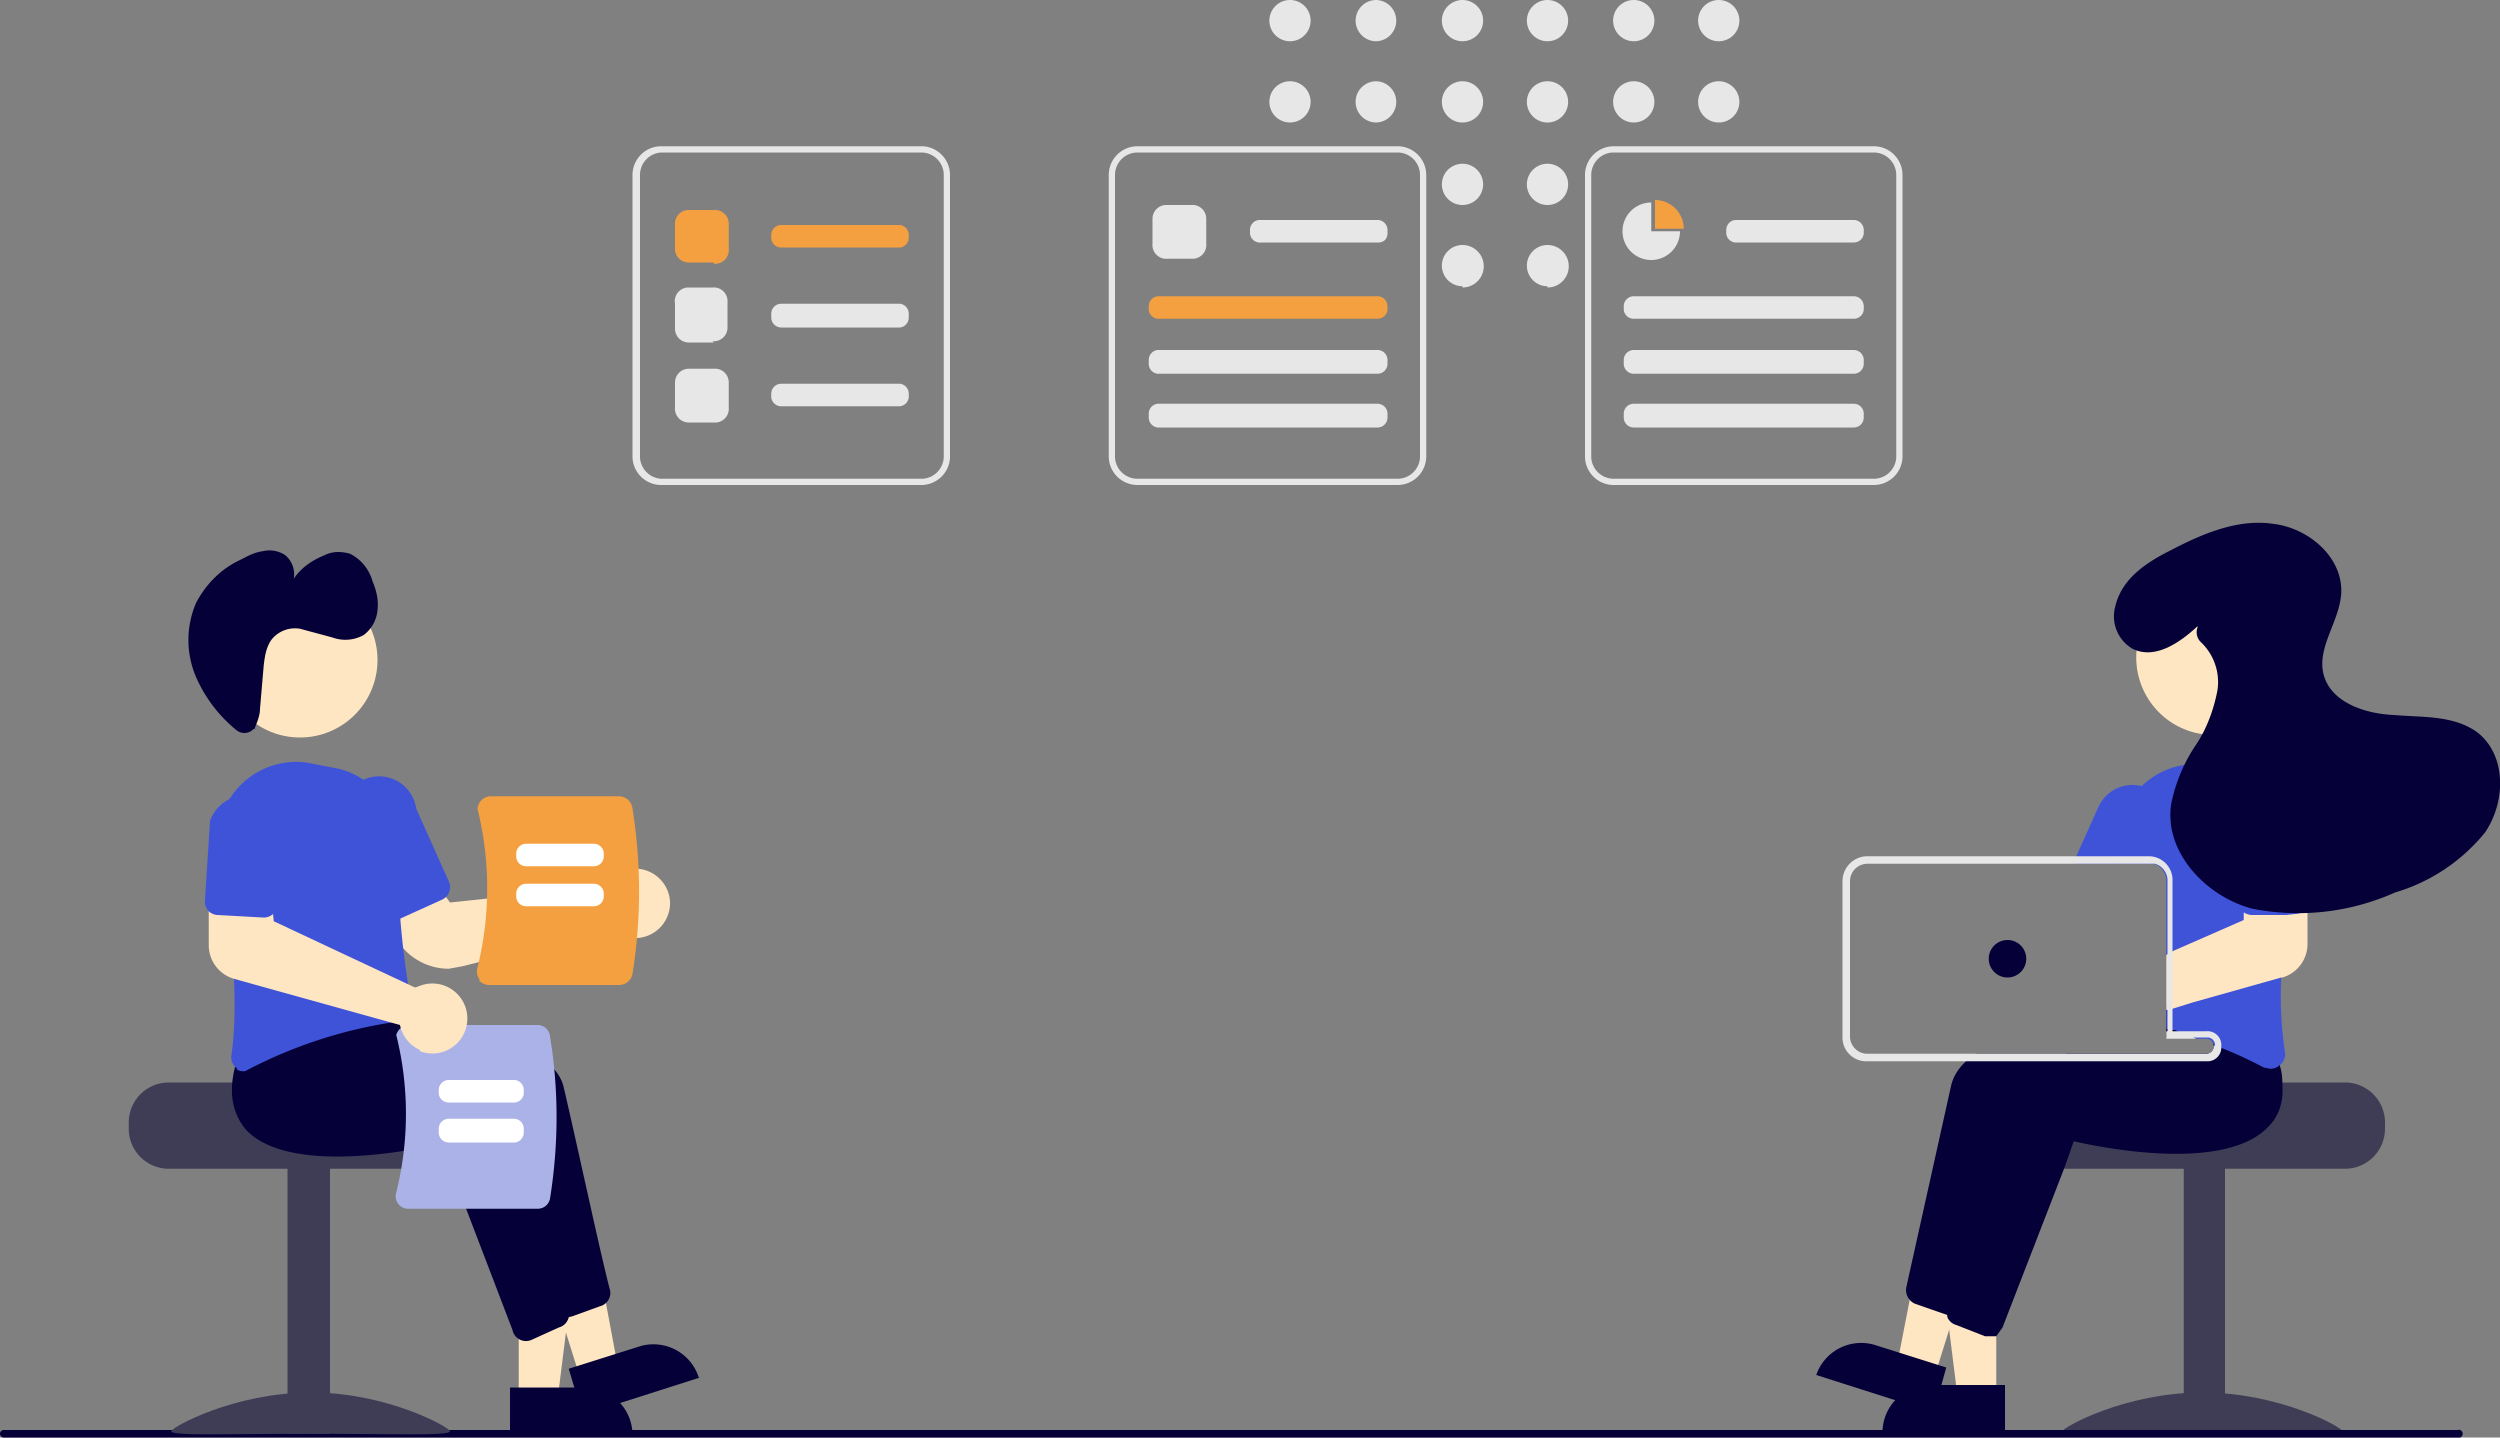 <svg width="200" height="115" viewBox="0 0 200 115" fill="none" xmlns="http://www.w3.org/2000/svg"><rect x="0" y="0" width="200" height="115" fill="#808080" stroke="none"/><g clip-path="url(#clip0_2_2763)"><path d="M103.2 3.3a1.6 1.6 0 1 0 0-3.3 1.6 1.6 0 0 0 0 3.3ZM103.2 9.8a1.6 1.6 0 1 0 0-3.3 1.6 1.6 0 0 0 0 3.3ZM110 3.3a1.6 1.6 0 1 0 .1-3.3 1.6 1.6 0 0 0 0 3.3ZM110 9.8a1.6 1.6 0 1 0 .1-3.3 1.6 1.6 0 0 0 0 3.3ZM117 3.3a1.6 1.6 0 1 0 0-3.3 1.6 1.6 0 0 0 0 3.3ZM117 9.8a1.6 1.6 0 1 0 0-3.3 1.6 1.6 0 0 0 0 3.3ZM117 16.4a1.6 1.6 0 1 0 0-3.3 1.6 1.6 0 0 0 0 3.3ZM117 23a1.6 1.6 0 1 0 0-3.4 1.6 1.6 0 0 0 0 3.3ZM123.8 3.3a1.6 1.6 0 1 0 0-3.3 1.6 1.6 0 0 0 0 3.3ZM123.8 9.8a1.6 1.6 0 1 0 0-3.3 1.6 1.6 0 0 0 0 3.3ZM123.8 16.4a1.6 1.6 0 1 0 0-3.3 1.6 1.6 0 0 0 0 3.3ZM123.8 23a1.6 1.6 0 1 0 0-3.4 1.6 1.6 0 0 0 0 3.3ZM130.7 3.3a1.6 1.6 0 1 0 0-3.3 1.6 1.6 0 0 0 0 3.3ZM130.7 9.8a1.6 1.6 0 1 0 0-3.3 1.6 1.6 0 0 0 0 3.3ZM137.5 3.3a1.6 1.6 0 1 0 0-3.3 1.6 1.6 0 0 0 0 3.3ZM137.5 9.8a1.6 1.6 0 1 0 0-3.3 1.6 1.6 0 0 0 0 3.3Z" fill="#E7E7E7"/><path d="M187.6 86.6h-12.2c0 .4-12.5.6-12.5.6l-.6.6c-.4.5-.7 1.2-.7 2v.5a3.2 3.2 0 0 0 3.2 3.2h22.8a3.2 3.2 0 0 0 3.2-3.2v-.5a3.2 3.2 0 0 0-3.2-3.2Z" fill="#3F3D56"/><path d="M178 93.3h-3.3v21.4h3.3V93.3Z" fill="#3F3D56"/><path d="M187.4 114.5c0 .4-5 .2-11.2.2-6.2 0-11.2.2-11.2-.2 0-.3 5-3.1 11.2-3.1 6.2 0 11.2 2.8 11.2 3.1Z" fill="#3F3D56"/><path d="M159.7 111.7h-3.1l-1.5-12h4.6v12Z" fill="#FEE6C2"/><path d="M154.4 110.8h6v3.8h-9.8a3.8 3.8 0 0 1 3.8-3.8Z" fill="#050038"/><path d="m154.8 110-3-1 2.3-11.8 4.3 1.3-3.6 11.5Z" fill="#FEE6C2"/><path d="m150 107.6 5.7 1.8-1 3.6-9.4-3a3.8 3.8 0 0 1 4.7-2.4ZM179.3 84.5c0-.6-.2-1.2-.4-1.8l-.6-.7-1.5-1.9-1.3.1-1.7.1-.5.1V83h3.2a.6.6 0 0 1 .6.6.6.6 0 0 1-.6.7h-18.4l-.7.5c-.6.5-1.1 1.2-1.3 2l-3.6 16.2a1.2 1.2 0 0 0 .7 1.3l2.3.8.3.1a1.1 1.1 0 0 0 1.1-.7l1.8-4.8 2.8-7.3 1.1-2.9c1.3.3 12 2.7 15.6-1.1.4-.4.6-.8.8-1.3.3-.8.4-1.7.3-2.6Z" fill="#050038"/><path d="m182.4 85.2-.2-.7-2-2.6h-.2l-1.7.1-4.3.5h-.7v.5h3.2a.6.6 0 0 1 .6.6.6.6 0 0 1-.6.7h-11.2l-1.4.5c-2.4 1-4.2 2.2-4.5 3.8l-.4 1.7-1.8 7.9-.3 1.5-1.2 5v.1l.1.6a1.1 1.1 0 0 0 .7.6l2.3.9h.9l.5-.7 5-12.9.7-2c1.3.3 12 2.7 15.6-1.2.7-.7 1.1-1.7 1.1-2.8 0-.7 0-1.4-.2-2Z" fill="#050038"/><path d="m182.1 62.8-.1-.1a6.2 6.2 0 0 0-5.3-1.9l-2.5.5a6.3 6.3 0 0 0-4.3 3.7c-.3.8-.5 1.7-.5 2.5v1.6h2.9a1.4 1.4 0 0 1 1 1.4v11.8l.5.1h.2l.2.1 1.5.6h.8a.6.6 0 0 1 .6.5 32.8 32.8 0 0 1 4 1.8l.5.1a1.1 1.1 0 0 0 .8-.3 1.1 1.1 0 0 0 .4-1c-.3-2-.4-4-.3-6a68 68 0 0 1 1.2-10 6.3 6.3 0 0 0-1.6-5.4Z" fill="#3F53D9"/><path d="M171.7 63a3 3 0 0 0-3.8 1.5l-1.8 4-.2.6h6.4l.2-.4.7-1.8a3 3 0 0 0-1.5-3.9Z" fill="#3F53D9"/><path d="M177.1 58.8a6.2 6.2 0 1 0 0-12.4 6.2 6.2 0 0 0 0 12.4ZM183.3 70.5h-3.6l-.2 2.6v.5l-5.7 2.5-.5.3v4.4l.5-.1 1.6-.5 7.1-2h.1a2.8 2.8 0 0 0 2-2.7v-5h-1.3Z" fill="#FEE6C2"/><path d="M184.5 65.5a3 3 0 0 0-2-2.6 3 3 0 0 0-3.9 3l.4 6.3a1.2 1.2 0 0 0 1.2 1h2.7l.9-.1a1.1 1.1 0 0 0 .8-.5c.2-.2.3-.5.2-.8l-.3-6.3Z" fill="#3F53D9"/><path d="M174.2 82.5h-.9v.6h2.4l-1.5-.6Zm0 0h-.9v.6h2.4l-1.5-.6Zm2.3 0h-2.7v-12a1.9 1.9 0 0 0-1.9-2h-22.6a2 2 0 0 0-1.9 2v12.4a1.9 1.9 0 0 0 2 2h27.1a1.1 1.1 0 0 0 1.2-1.2 1.1 1.1 0 0 0-1.2-1.2Zm.6 1.2a.6.6 0 0 1-.6.6h-27.2A1.4 1.4 0 0 1 148 83V70.5a1.4 1.4 0 0 1 1.4-1.4h23a1.4 1.4 0 0 1 1 1.4V83h3.2a.6.6 0 0 1 .6.6Zm-3-1.2h-.8v.6h2.4l-1.5-.6Z" fill="#E7E7E7"/><path d="M160.6 78.2a1.5 1.5 0 1 0 0-3 1.5 1.5 0 0 0 0 3ZM175.8 50.1c-1.4 1.3-3.4 2.7-5.2 1.8a3 3 0 0 1-1.4-3.3c.5-2.3 2.5-3.6 4.5-4.6 2.5-1.3 5.3-2.5 8.1-2.1 2.8.3 5.6 2.6 5.5 5.5-.1 2.3-2 4.4-1.4 6.6.6 2.2 3.3 3.1 5.6 3.2 2.3.2 4.8 0 6.7 1.4 2.3 1.8 2.3 5.5.6 8a14.6 14.6 0 0 1-7.2 4.8 19 19 0 0 1-11.4 1.3c-3.8-1-7.1-4.6-6.5-8.4a13 13 0 0 1 1.9-4.6c.9-1.3 1.5-2.9 1.8-4.5a4.4 4.4 0 0 0-1.3-3.8 1.1 1.1 0 0 1-.3-1.2ZM.3 115h196.5a.3.3 0 0 0-.2-.6H.3a.3.3 0 0 0-.3.3.3.3 0 0 0 .3.3Z" fill="#050038"/><path d="M10.3 89.8v.5a3.2 3.2 0 0 0 3.1 3.2h22.9a3.2 3.2 0 0 0 3.2-3.2v-.5a3.1 3.1 0 0 0-1.3-2.6s-12.6-.2-12.6-.6H13.4a3.2 3.2 0 0 0-3.1 3.2Z" fill="#3F3D56"/><path d="M23 114.7h3.4V93.3H23v21.4Z" fill="#3F3D56"/><path d="M13.7 114.5c0 .4 5 .2 11.2.2 6.1 0 11.1.2 11.1-.2 0-.3-5-3.1-11.1-3.1-6.2 0-11.2 2.8-11.2 3.1Z" fill="#3F3D56"/><path d="M41.5 112h3.1l1.5-12h-4.6v12Z" fill="#FEE6C2"/><path d="M50.6 114.8h-9.8V111h6a3.8 3.8 0 0 1 3.8 3.8Z" fill="#050038"/><path d="m46.4 110.2 3-1-2.2-11.8-4.4 1.3 3.6 11.5Z" fill="#FEE6C2"/><path d="m56 110.2-9.4 3-1.1-3.7 5.7-1.8a3.8 3.8 0 0 1 4.7 2.5ZM44.3 104.7l-5.7-15c-1.3.3-12 2.7-15.6-1.1-1.2-1.3-1.5-3.2-.7-5.7l2.1-2.6c.9 0 19.5 1.1 20.7 6.7 1.1 4.7 3 13.6 3.7 16.2a1.1 1.1 0 0 1-.8 1.3l-2.2.8-.4.1a1.1 1.1 0 0 1-1.1-.7Z" fill="#050038"/><path d="m41 106.4-5.7-14.9c-1.3.3-12 2.7-15.6-1.1-1.2-1.4-1.5-3.3-.7-5.7l2.1-2.6c.9 0 19.5 1 20.7 6.7l3.7 16.1a1.1 1.1 0 0 1-.8 1.3l-2.2 1a1.1 1.1 0 0 1-1.5-.8Z" fill="#050038"/><path d="M35.9 77.5a4.9 4.9 0 0 1-4.2-2.4l-1.8-3 4.3-2.4 1.8 2.5 12.4-1.3a2.7 2.7 0 0 1 2.2-1.4 2.8 2.8 0 0 1 3 2.6 2.8 2.8 0 0 1-4.7 2.2l-11.9 3-1.1.2Z" fill="#FEE6C2"/><path d="M19 85.5a1.1 1.1 0 0 1-.5-1c.7-4.7-.1-11.4-1-16.2a6.3 6.3 0 0 1 7-7.3l2.6.5a6.2 6.2 0 0 1 4.7 6.2A70 70 0 0 0 33 80.8a1.1 1.1 0 0 1-.6.7l-.4.2a37.2 37.2 0 0 0-12.4 4c-.3 0-.5 0-.7-.2Z" fill="#3F53D9"/><path d="M31.1 73.5a1.1 1.1 0 0 1-.6-.6L28 67a3 3 0 1 1 5.3-2.3l2.6 5.8a1.1 1.1 0 0 1-.6 1.5L32 73.5a1.1 1.1 0 0 1-.9 0Z" fill="#3F53D9"/><path d="M24 59a6.2 6.2 0 1 0 0-12.4A6.2 6.2 0 0 0 24 59Z" fill="#FEE6C2"/><path d="M20.3 58.3a1 1 0 0 1-1.4.1 11.3 11.3 0 0 1-3.2-4.2 7.5 7.5 0 0 1 0-6c.8-1.5 2-2.7 3.5-3.4.6-.3 1.1-.6 1.8-.7a2.3 2.3 0 0 1 1.8.3 2 2 0 0 1 .7 1.9c.6-.9 1.5-1.5 2.5-1.9.6-.3 1.3-.3 2-.1a3.5 3.5 0 0 1 1.8 2.2c.3.7.5 1.5.4 2.3a2.8 2.8 0 0 1-1.1 2 3 3 0 0 1-2.5.2l-2.6-.7a2.4 2.4 0 0 0-2.3.9c-.4.6-.5 1.2-.6 2l-.3 3.5c0 .5-.2 1-.4 1.5v.1Z" fill="#050038"/><path d="M42.9 96.7H32.7a1 1 0 0 1-1-1.3 26 26 0 0 0 0-12.6 1.1 1.1 0 0 1 .6-.7l.4-.1H43a1 1 0 0 1 1 .9c.7 4.3.7 8.6 0 13a1 1 0 0 1-1 .8Z" fill="#ABB2E7"/><path d="M35.1 87.5v-.3a.8.8 0 0 1 .8-.8h5.3a.8.8 0 0 1 .7.8v.3a.8.8 0 0 1-.7.7h-5.3a.8.8 0 0 1-.8-.7ZM35.1 90.6v-.3a.8.8 0 0 1 .8-.8h5.3a.8.8 0 0 1 .7.8v.3a.8.8 0 0 1-.7.8h-5.3a.8.8 0 0 1-.8-.8Z" fill="#fff"/><path d="M38.4 78.4a1.1 1.1 0 0 1-.2-1 26.4 26.4 0 0 0 0-12.7 1.1 1.1 0 0 1 1-1h10.3a1.1 1.1 0 0 1 1.1 1c.7 4.4.7 8.8 0 13.2a1.1 1.1 0 0 1-1 .9H39.1a1.1 1.1 0 0 1-.8-.4Z" fill="#F5A040"/><path d="M47.5 69.3h-5.4a.8.8 0 0 1-.8-.7v-.4a.8.8 0 0 1 .8-.7h5.4a.8.8 0 0 1 .8.7v.4a.8.8 0 0 1-.8.7ZM47.5 72.5h-5.4a.8.8 0 0 1-.8-.7v-.4a.8.8 0 0 1 .8-.7h5.4a.8.8 0 0 1 .8.7v.4a.8.8 0 0 1-.8.7Z" fill="#fff"/><path d="M33.6 84A2.8 2.8 0 0 1 32 82l-13.3-3.7a2.8 2.8 0 0 1-2-2.7v-5h4.9l.3 3.1L33.2 79l.3-.1a2.8 2.8 0 1 1 .1 5.2Z" fill="#FEE6C2"/><path d="M16.7 72.9a1.1 1.1 0 0 1-.3-.9l.4-6.3a3 3 0 0 1 5.8.4l-.4 6.3a1.1 1.1 0 0 1-1.2 1l-3.6-.2a1.1 1.1 0 0 1-.7-.3Z" fill="#3F53D9"/><path d="M73.8 38.8H52.9a2.3 2.3 0 0 1-2.3-2.2V14a2.3 2.3 0 0 1 2.3-2.3h20.9A2.3 2.3 0 0 1 76 14v22.6a2.3 2.3 0 0 1-2.3 2.2ZM52.9 12.2a1.8 1.8 0 0 0-1.7 1.8v22.6a1.8 1.8 0 0 0 1.7 1.7h20.9a1.8 1.8 0 0 0 1.7-1.7V14a1.8 1.8 0 0 0-1.8-1.8H53ZM111.8 38.8H91a2.3 2.3 0 0 1-2.3-2.2V14a2.3 2.3 0 0 1 2.3-2.3h20.8a2.3 2.3 0 0 1 2.3 2.3v22.6a2.3 2.3 0 0 1-2.3 2.2ZM91 12.2a1.8 1.8 0 0 0-1.8 1.8v22.6a1.8 1.8 0 0 0 1.8 1.7h20.8a1.8 1.8 0 0 0 1.8-1.7V14a1.8 1.8 0 0 0-1.8-1.8H91Z" fill="#E7E7E7"/><path d="M57.1 21h-2a1.1 1.1 0 0 1-1.1-1v-2a1.1 1.1 0 0 1 1.1-1.2h2a1.1 1.1 0 0 1 1.2 1.1v2a1.1 1.1 0 0 1-1.2 1.2Z" fill="#F5A040"/><path d="M57.1 27.4h-2a1.1 1.1 0 0 1-1.1-1.1v-2A1.1 1.1 0 0 1 55 23h2a1.1 1.1 0 0 1 1.2 1.2v2a1.1 1.1 0 0 1-1.2 1.1Z" fill="#E7E7E7"/><path d="M72 19.8h-9.5a.8.8 0 0 1-.8-.7v-.3a.8.8 0 0 1 .8-.8H72a.8.8 0 0 1 .7.8v.3a.8.8 0 0 1-.7.7Z" fill="#F5A040"/><path d="M95.4 20.7h-2a1.1 1.1 0 0 1-1.2-1.2v-2a1.1 1.1 0 0 1 1.1-1.1h2a1.1 1.1 0 0 1 1.2 1.1v2a1.1 1.1 0 0 1-1.1 1.2ZM110.2 19.4h-9.5a.8.8 0 0 1-.7-.7v-.3a.8.8 0 0 1 .7-.8h9.5a.8.8 0 0 1 .8.8v.3a.8.8 0 0 1-.2.5.8.8 0 0 1-.6.2Z" fill="#E7E7E7"/><path d="M110.2 25.5H92.6a.8.8 0 0 1-.7-.7v-.3a.8.8 0 0 1 .7-.8h17.6a.8.8 0 0 1 .8.8v.3a.8.8 0 0 1-.8.7Z" fill="#F5A040"/><path d="M110.2 29.9H92.6a.8.8 0 0 1-.7-.8v-.3a.8.8 0 0 1 .7-.8h17.6a.8.8 0 0 1 .8.8v.3a.8.8 0 0 1-.8.8ZM110.2 34.2H92.6a.8.8 0 0 1-.7-.8v-.3a.8.8 0 0 1 .7-.8h17.6a.8.8 0 0 1 .8.8v.3a.8.8 0 0 1-.8.8ZM150 38.8h-21a2.3 2.3 0 0 1-2.2-2.2V14a2.3 2.3 0 0 1 2.3-2.3h20.8a2.3 2.3 0 0 1 2.3 2.3v22.6a2.3 2.3 0 0 1-2.3 2.2Zm-21-26.6a1.8 1.8 0 0 0-1.7 1.8v22.6a1.8 1.8 0 0 0 1.8 1.7h20.8a1.8 1.8 0 0 0 1.8-1.7V14a1.8 1.8 0 0 0-1.8-1.8h-20.8Z" fill="#E7E7E7"/><path d="M148.3 19.4h-9.5a.8.8 0 0 1-.7-.7v-.3a.8.8 0 0 1 .7-.8h9.5a.8.8 0 0 1 .8.8v.3a.8.8 0 0 1-.8.7ZM148.3 25.5h-17.6a.8.8 0 0 1-.8-.7v-.3a.8.8 0 0 1 .8-.8h17.6a.8.8 0 0 1 .8.8v.3a.8.8 0 0 1-.8.7ZM148.3 29.9h-17.6a.8.8 0 0 1-.8-.8v-.3a.8.8 0 0 1 .8-.8h17.6a.8.8 0 0 1 .8.8v.3a.8.8 0 0 1-.8.8ZM148.3 34.2h-17.6a.8.8 0 0 1-.8-.8v-.3a.8.8 0 0 1 .8-.8h17.6a.8.8 0 0 1 .8.8v.3a.8.8 0 0 1-.8.8ZM72 26.2h-9.5a.8.8 0 0 1-.8-.8v-.3a.8.8 0 0 1 .8-.8H72a.8.8 0 0 1 .7.8v.3a.8.8 0 0 1-.7.8ZM57.1 33.8h-2a1.1 1.1 0 0 1-1.1-1.2v-2a1.1 1.1 0 0 1 1.1-1.1h2a1.1 1.1 0 0 1 1.2 1.1v2a1.1 1.1 0 0 1-1.2 1.2ZM72 32.5h-9.5a.8.8 0 0 1-.8-.7v-.3a.8.8 0 0 1 .8-.8H72a.8.8 0 0 1 .7.8v.3a.8.8 0 0 1-.7.7Z" fill="#E7E7E7"/><path d="M134.7 18.3a2.3 2.3 0 0 0-2.3-2.3v2.3h2.3Z" fill="#F5A040"/><path d="M132.1 18.5v-2.3a2.3 2.3 0 1 0 2.3 2.3h-2.3Z" fill="#E7E7E7"/></g><defs><clipPath id="clip0_2_2763"><path fill="#fff" d="M0 0h200v115H0z"/></clipPath></defs></svg>